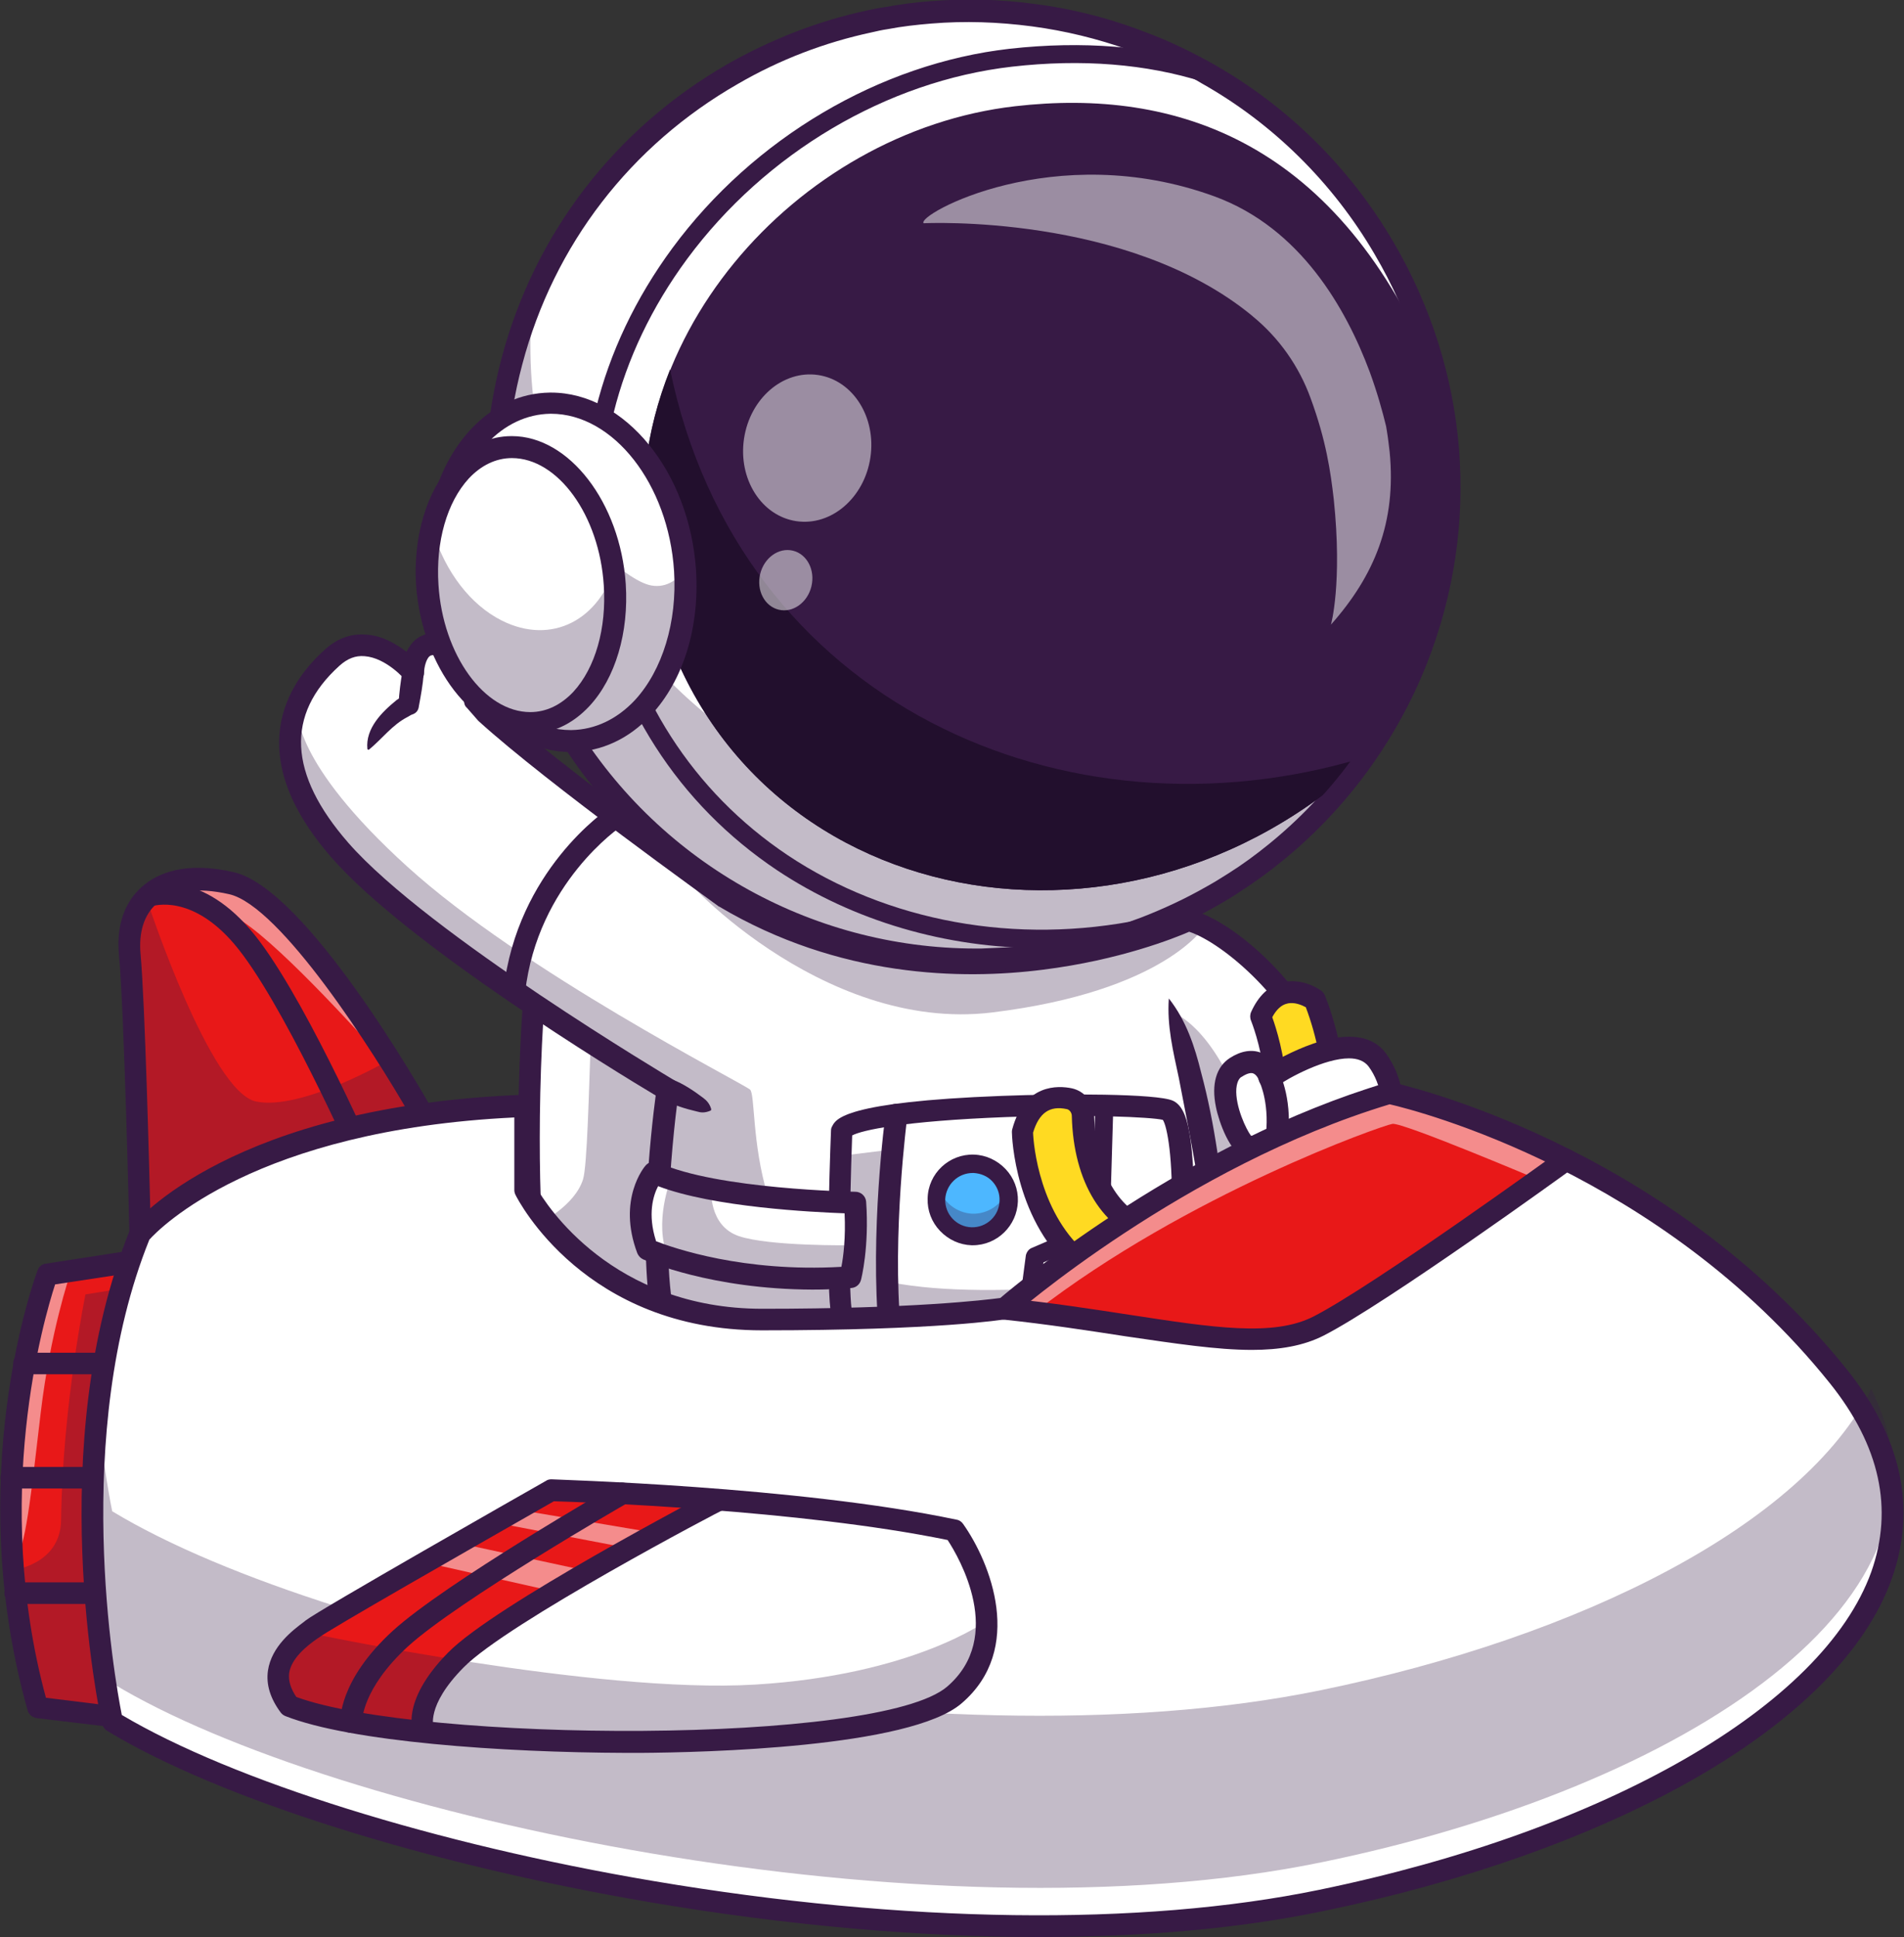 <?xml version="1.0" encoding="utf-8"?>
<!-- Generator: Adobe Illustrator 28.2.0, SVG Export Plug-In . SVG Version: 6.00 Build 0)  -->
<svg version="1.1" id="Layer_1" xmlns="http://www.w3.org/2000/svg" xmlns:xlink="http://www.w3.org/1999/xlink" x="0px" y="0px"
	 viewBox="0 0 476.8 485" style="enable-background:new 0 0 476.8 485;" xml:space="preserve">
<rect x="0" y="0" width="476.8" height="485" fill="#333333" stroke="none"/>
<style type="text/css">
	.st0{fill:#FFFFFF;}
	.st1{opacity:0.3;}
	.st2{fill:#371A45;}
	.st3{fill:#4DB7FF;}
	.st4{fill:#FFDA22;}
	.st5{fill:#E81818;}
	.st6{opacity:0.5;}
	.st7{fill:#220F2D;}
	.st8{fill:none;}
</style>
<path class="st0" d="M185,205.6c8.1-0.6,3.1,117.4-1.6,121.5c-4.7,4-40.9,10.6-47,2.6s-5.4-103.6,4-113.2
	C149.8,206.8,185,205.6,185,205.6L185,205.6z"/>
<g class="st1">
	<path class="st2" d="M187.9,213c0,0,1.4,35.8,1.1,56.4c-0.5,20.6-2.6,53-4.6,55.5s-7.6,5.8-22.4,7.6s-20.6-0.3-25.5-3
		s-3-15.3-3-15.3s0.9-6.7,1.3-7.4s9.1-4.8,11.2-11.5s1.6-72.4,5.6-75.9S187.9,213,187.9,213L187.9,213z"/>
</g>
<path class="st2" d="M150.7,336.1c-2,0-3.8-0.1-5.4-0.3c-5.5-0.6-9.1-2.1-11-4.6c-4.4-5.7-4.8-39-4.4-57.7c0.4-15.4,1.9-52.1,8.6-59
	c9.8-10.1,42.5-11.6,46.4-11.7c1.1,0,3,0.4,4.2,3.4c4,9.9,2.9,52.3,2.4,65c-0.4,14-1.2,27.4-2.2,37.8c-1.7,18-3.1,19.2-4.1,20.1
	C181.3,332.4,163.7,336.1,150.7,336.1L150.7,336.1z M181.4,325.1c1.6-3.7,3.9-27.7,4.8-58.6c1.1-34.7-0.3-54.1-2.1-58.2
	c-10.2,0.4-34.9,3-41.8,10c-2.8,3-6.2,21.5-7,55.3c-0.7,31.6,1.5,51.8,3.3,54.3c0.4,0.6,1.9,1.9,7.2,2.5
	C158.6,331.8,178,327.3,181.4,325.1L181.4,325.1z M181.3,325.3L181.3,325.3L181.3,325.3z"/>
<path class="st2" d="M140.2,219.1L140.2,219.1c-3.5-0.4-3.1-5.6,0.4-5.4c3.5,0.3,6.8,1.3,10,2.7c2.2,1,4.4,2.1,6.4,3.5
	c1.6,1,3.1,2.4,4,4.3c0.1,0.2,0,0.4-0.2,0.4c-4-0.2-6.8-2.2-10.5-3.1C147,220.5,143.5,219.7,140.2,219.1L140.2,219.1z"/>
<path class="st0" d="M181.4,224.7c56.9,33.5,116.2,5.7,116,5.7c9.4,2.3,28.4,18.3,34.6,37.7c6.2,19.4,7.5,46.7-32.2,63.2
	c-39.7,16.6-127.7,20.9-133.1,1.5s0.4-60,0.4-60s-61.7-36.6-82.1-60s-11.8-39.2-2-48.1c9.8-8.8,20.4,3.7,20.4,3.7s0-9.2,7.6-6.6
	s7.8,13.6,7.8,13.6l2.8,3.2C139,194.4,181.4,224.7,181.4,224.7L181.4,224.7z"/>
<g class="st1">
	<path class="st2" d="M303.9,320.8l2-0.8c0,0-0.2,5.2,0,5.6c0.2,0.4-2.2,4.1-2.2,4.1s-26,14.2-69.1,15.2s-64.2,0.1-68.4-13.8
		s0.9-55.6,0.9-55.6l-1.1-3l-20.9-13.3c0,0-47.2-30.5-62.3-48.9s-8.2-32.2-8.2-32.2S73,190.7,102,217s83.2,53.8,85.8,55.8
		s-3.3,49.2,37.4,58S303.9,320.8,303.9,320.8L303.9,320.8z"/>
</g>
<g class="st1">
	<path class="st2" d="M321.2,318.5c0,0-12.1,8.5-13.1,9s-1.9-4.3-1.9-4.3s-0.8-6.4-3.2-27.5c-2.4-21.2-9.1-42.2-9.1-42.2
		C314.7,264.1,321.2,318.5,321.2,318.5L321.2,318.5z"/>
</g>
<g class="st1">
	<path class="st2" d="M301.6,232l-4.2-1.5c0,0-20.8,9.2-50.9,11.2c-46.6-0.7-73.8-22.9-75.9-23.4c-2.1-0.6,34.7,40.5,77.9,35.2
		C291.7,248.2,301.6,232,301.6,232L301.6,232z"/>
</g>
<path class="st2" d="M214.5,348.3c-17.7,0.1-33.2-1.9-41.9-6.1c-4.7-2.2-7.5-5.1-8.5-8.6c-4.9-17.6-1-51.1,0.1-59.3
	c-9.9-5.9-62.3-37.9-81.2-59.6c-22.7-26-10.9-43.7-1.8-51.9c3.1-2.9,6.6-4.2,10.4-3.9c4.1,0.2,7.7,2.4,10.2,4.3
	c0.6-1.2,1.4-2.4,2.6-3.3c1.4-1,3.8-2,7.5-0.7c7.9,2.7,9.3,12,9.6,15.1l2.1,2.4c16.7,15.2,57.1,44.1,59.3,45.7
	c54.9,32.4,112.9,5.9,113.5,5.6s1.2-0.3,1.8-0.2c10.6,2.6,30.1,19.3,36.5,39.5c9.8,30.7-1.6,53.1-33.8,66.5
	C278.7,343.1,243.5,348.3,214.5,348.3L214.5,348.3z M297.8,233.3c-3.7,1.6-17.4,7.1-36.6,9.5c-20.4,2.6-51.1,2-81.1-15.8
	c-0.1,0-0.1,0-0.2-0.1c-1.7-1.3-42.7-30.6-60-46.3c-0.1-0.1-0.1-0.1-0.2-0.2l-2.8-3.2c-0.5-0.4-0.7-1.1-0.7-1.7
	c0-0.1-0.3-9.2-6-11.1c-0.8-0.3-2-0.6-2.6-0.1c-0.9,0.7-1.4,2.9-1.4,4.1c0,1.2-0.7,2.2-1.8,2.6s-2.3,0.1-3-0.8
	c0-0.1-4.7-5.5-10.1-5.9c-2.3-0.2-4.3,0.6-6.3,2.4c-13.5,12.2-12.8,27.1,2.2,44.3c19.9,22.8,80.9,59,81.5,59.4
	c0.9,0.5,1.5,1.6,1.3,2.7c-0.1,0.4-5.7,40.3-0.5,58.9c0.5,1.9,2.4,3.7,5.6,5.2c21.4,10.5,89.7,5.8,123.8-8.4
	c29.6-12.4,39.6-31.9,30.7-59.9C323.8,250.8,306.3,236.1,297.8,233.3L297.8,233.3z M181.4,224.7L181.4,224.7L181.4,224.7z"/>
<path class="st2" d="M100.8,168L100.8,168c0.7-3.4,5.6-2.7,5.3,0.7c-0.2,2.7-0.7,5.4-1.2,8.1c-0.1,0.9-0.5,1.6-1.4,2
	c-0.4,0.1-0.9,0.4-1.4,0.7c-3.9,2-6.3,5.4-9.7,8.2c-0.1,0.1-0.4,0-0.4-0.2c-0.5-5.1,3.6-9.2,7.3-12.2c0.6-0.4,1.1-0.8,1.9-1.2
	l-1.4,2C100,173.4,100.3,170.7,100.8,168L100.8,168z"/>
<path class="st2" d="M128.8,250.9c0,0-0.1,0-0.3,0c-1.5-0.2-2.6-1.5-2.4-3c3.4-29.9,25.6-45,26.5-45.6c1.3-0.8,3-0.5,3.8,0.8
	c0.8,1.3,0.4,3-0.8,3.8c-0.2,0.1-21,14.2-24.1,41.6C131.3,249.9,130.2,250.9,128.8,250.9L128.8,250.9z"/>
<path class="st2" d="M166,275.2L166,275.2c-2.8-1.7-0.7-6,2.4-4.9c2.8,1.1,5.3,2.8,7.7,4.6c0.8,0.6,1.6,1.4,2,2.8
	c0,0.2,0,0.3-0.2,0.4c-1.4,0.6-2.4,0.5-3.4,0.2C171.5,277.6,168.6,276.7,166,275.2L166,275.2z"/>
<path class="st2" d="M306.2,328.5L306.2,328.5c-2.3-3-3.4-6.2-3.6-9.7c-0.1-1.7,0-3.4-0.2-5l-0.5-4.9c-1.6-13.1-4.2-26.1-6.7-39
	c-1.4-6.6-3-13-2.5-19.9c4.4,5.6,6.5,12.1,8.1,18.6c3.5,13,5.1,26.4,6.5,39.7c0.4,3.3,0.6,6.7,1.2,10
	C308.9,321.9,308.3,325.3,306.2,328.5L306.2,328.5z"/>
<path class="st0" d="M210.8,283.2c3.4-6.9,76.3-7.6,81.8-5.1s4.4,46-0.6,51.2c-31,8.3-78.9,5.2-80.9,0.8S210.8,283.2,210.8,283.2
	L210.8,283.2z"/>
<g class="st1">
	<path class="st2" d="M294.9,319.4c0.1,0,0,5.1-0.8,7.1c-0.8,2-2.1,2.9-9.7,4.6c-7.5,1.8-71.2,8.2-73.3-0.9
		c-2.1-9.1-0.5-40.8-0.5-40.8l13-1.6c-1.8,14.3-1,31.2-1,31.2l0.6,2.1C249.1,326.2,294.9,319.4,294.9,319.4L294.9,319.4z"/>
</g>
<path class="st2" d="M240.6,337.2c-7.9-0.1-15.3-0.7-20.8-1.5c-8.2-1.2-10.4-2.7-11.2-4.5c-2-4.6-0.9-38-0.5-48.1
	c0-0.4,0.1-0.8,0.3-1.1c0.9-1.8,3-6.1,42.4-7.6c15.4-0.6,38.9-0.6,42.9,1.2c2,0.9,3.3,3.3,4.1,7.8c2.2,11.5,1.6,42.3-3.8,47.8
	c-0.4,0.3-0.8,0.6-1.3,0.7c-12.7,3.4-29.9,5.3-47.7,5.3C243.5,337.2,242,337.2,240.6,337.2z M290.3,326.9c1.2-2.2,2.8-10.3,3.1-23.1
	c0.4-13.5-1.1-21.8-2.2-23.4c-2.9-0.7-18.9-1.4-39.2-0.7c-26,1-36.2,3.3-38.6,4.6c-0.7,19.3-0.9,40.3,0,44.3
	C218.8,331.6,260.9,334.4,290.3,326.9L290.3,326.9z M213.2,328.5L213.2,328.5L213.2,328.5z M213.1,284.6L213.1,284.6z"/>
<path class="st2" d="M222.9,336.1c-1.4,0-2.6-1.1-2.8-2.5c-2.3-24.7,1.5-53.7,1.7-54.9c0.2-1.5,1.6-2.5,3.1-2.3s2.5,1.6,2.3,3.1
	c0,0.3-3.9,29.5-1.6,53.6c0.2,1.5-0.9,2.9-2.4,3C223.1,336.1,223,336.1,222.9,336.1L222.9,336.1z"/>
<path class="st2" d="M256.7,336.5c-0.1,0-0.2,0-0.4,0c-1.3-0.1-2.2-1.3-2-2.5l2.6-19.7c0.2-0.8,0.7-1.5,1.4-1.8l15.1-6.5l0.9-29.1
	c0-1.2,1.1-2.2,2.3-2.2c1.3,0,2.2,1.1,2.2,2.3l-0.9,30.5c-0.1,0.9-0.6,1.6-1.4,2l-15.2,6.6l-2.4,18.4
	C258.8,335.7,257.8,336.5,256.7,336.5L256.7,336.5z"/>
<ellipse class="st3" cx="243.6" cy="300.5" rx="9" ry="9"/>
<g class="st1">
	<path class="st2" d="M243.5,303.9c-4-0.2-7.3-2.9-8.4-6.5c-0.3,0.9-0.5,1.8-0.5,2.8c-0.1,5,3.8,9.2,8.8,9.3s9.2-3.8,9.3-8.8
		c0-0.9-0.1-1.9-0.4-2.8C251,301.5,247.5,304,243.5,303.9L243.5,303.9z"/>
</g>
<path class="st2" d="M243.6,311.8c-0.1,0-0.2,0-0.3,0c-3-0.1-5.8-1.4-7.9-3.6s-3.2-5.1-3.1-8.1l0,0c0.1-6.3,5.4-11.2,11.6-11
	c3,0.1,5.8,1.4,7.9,3.6s3.2,5.1,3.1,8.1C254.7,306.9,249.7,311.8,243.6,311.8L243.6,311.8z M243.6,293.7c-3.7,0-6.7,2.9-6.9,6.6l0,0
	c-0.1,3.8,2.9,6.9,6.6,7c3.8,0.1,6.9-2.9,7-6.6c0.1-1.9-0.6-3.6-1.8-4.9c-1.2-1.3-2.9-2-4.7-2.1
	C243.7,293.7,243.7,293.7,243.6,293.7L243.6,293.7z"/>
<path class="st4" d="M315.6,254.5c4.9-10.6,13.6-4.3,13.7-4.3c9.8,24.8,7.7,64-21.9,72.3c-50.3,10.4-51.4-39.2-51.4-39.2
	c2-7.1,6.2-8.6,9.7-8.5c3,0.1,5.4,2.7,5.5,5.7c1.4,32.7,30.5,36.2,42.3,17.5C325.7,278.5,315.6,254.5,315.6,254.5L315.6,254.5z"/>
<path class="st2" d="M294.3,326.7c-9.9,0-18.2-2.7-24.7-7.9c-15.5-12.4-16.2-34.4-16.2-35.3c0-0.3,0-0.5,0.1-0.8
	c3.1-11.4,11.5-10.9,14.9-10.2c3.2,0.7,5.5,3.5,5.6,6.9c0.4,14.1,6.2,24.1,15.7,26.7c8,2.2,16.8-1.6,21.7-9.5c11.3-18,2-40.7,1.9-41
	c-0.3-0.7-0.3-1.5,0-2.2c1.8-4,4.4-6.5,7.7-7.4c5-1.3,9.4,1.7,9.9,2.1c0.4,0.3,0.7,0.7,0.9,1.2c6.1,15.4,8.4,38.7-0.2,56.1
	c-5,10.1-13.1,16.9-23.5,19.8c-0.1,0-0.1,0-0.2,0C303.1,326.2,298.6,326.7,294.3,326.7L294.3,326.7z M306.7,319.9
	c9-2.5,15.7-8.2,20-16.8c7.7-15.6,5.7-36.6,0.3-50.9c-0.9-0.5-2.9-1.4-4.7-0.9c-1.4,0.3-2.7,1.5-3.7,3.4c1.9,5.3,8.6,26.7-2.8,44.8
	c-6.2,9.9-17.3,14.7-27.7,11.8c-11.9-3.3-19.3-15.2-19.7-31.9c0-0.8-0.6-1.6-1.3-1.7c-4.2-0.9-6.9,0.9-8.4,5.9
	c0.1,2.9,1.6,20.8,14.1,30.8C281,321,292.4,322.8,306.7,319.9L306.7,319.9z"/>
<path class="st5" d="M105.8,279.1c-6.8,13.7-70.7,29.8-70.7,29.8s-1.3-56-2.6-69.9c-1.3-13.9,8.2-21.9,25.5-17.9
	S105.8,279.1,105.8,279.1L105.8,279.1z"/>
<g class="st6">
	<path class="st0" d="M98.1,267.7c0,0-23.1-42.4-37.1-46.1S43.7,224,43.7,224s8.6-0.6,21.4,10C77.9,244.6,98.1,267.7,98.1,267.7
		L98.1,267.7z"/>
</g>
<g class="st1">
	<path class="st2" d="M97.5,265.4l8.4,13.8c0,0-1.9,2.5-2.3,2.9s-8.2,6.9-25.8,13.5s-42.1,13.3-42.1,13.3L35,304
		c0,0-2.5-64.9-2.5-70.8s4.7-6.7,4.7-6.7s15.5,46.9,26.9,49.3S97.5,265.4,97.5,265.4L97.5,265.4z"/>
</g>
<path class="st2" d="M35.1,311.6c-0.7,0-1.2-0.2-1.6-0.6c-0.7-0.5-1.1-1.3-1.1-2.1c0-0.6-1.3-56.1-2.6-69.7
	c-0.7-7.3,1.3-13.3,5.8-17.2c3.6-3.2,10.6-6.5,23-3.6c18,4.2,46.4,53.7,49.6,59.3c0.5,0.8,0.5,1.8,0.1,2.6
	c-7.2,14.4-65.8,29.5-72.5,31.2C35.5,311.6,35.3,311.6,35.1,311.6L35.1,311.6z M57.4,223.9c-7.9-1.8-14.4-1-18.2,2.4
	c-3.1,2.7-4.5,7.1-4,12.6c1.1,12,2.2,54.1,2.5,66.6c23.4-6.2,58.1-17.8,64.9-26.4C93.6,263.4,70.2,226.8,57.4,223.9z"/>
<path class="st2" d="M91,292.7c-1,0-2-0.6-2.4-1.6c-0.2-0.4-18.1-40.9-30-54.8c-10.7-12.5-20.1-9.5-20.5-9.4c-1.4,0.5-3-0.2-3.5-1.6
	s0.2-3,1.6-3.5c0.5-0.2,13.2-4.6,26.5,11c12.4,14.4,30,54.4,30.8,56.1c0.6,1.4,0,3-1.4,3.6C91.7,292.6,91.4,292.7,91,292.7L91,292.7
	z"/>
<path class="st5" d="M27.8,429.8l-18.5-2.2c-16.4-58,2.4-108.4,2.4-108.4l20.7-3.2L27.8,429.8z"/>
<g class="st6">
	<path class="st0" d="M17.5,319.2c-1-1.9-5.8,0-5.8,0c-3.6,7.2-8.3,40.9-8.3,40.9s-2.3,31.5,0.3,30.1s4.1-16.2,6.5-36.5
		C12.6,333.5,17.5,319.2,17.5,319.2L17.5,319.2z"/>
</g>
<g class="st1">
	<path class="st2" d="M31.4,322.5c2.4-0.4-3.5,107.3-3.6,107.3l-18.5-2.2l-6.5-34.4c0,0,12.5-1.2,12.5-12.8
		c0.4-28.6,6.1-56.3,6.1-56.3L31.4,322.5L31.4,322.5z"/>
</g>
<path class="st2" d="M27.9,432.5c-0.1,0-0.2,0-0.2-0.1l-18.5-2.2c-1.1-0.2-2-0.9-2.3-2c-16.4-58.2,1.7-108,2.5-110.1
	c0.3-0.9,1.1-1.6,2.1-1.7l20.7-3.2c0.8-0.1,1.6,0.2,2.2,0.7s0.9,1.3,0.9,2.1l-4.6,113.9c-0.1,0.8-0.4,1.5-1,2
	C29.2,432.3,28.5,432.5,27.9,432.5L27.9,432.5z M29.6,319.2l-15.8,2.4c-2.8,8.6-15.9,53.3-2.3,103.5l13.8,1.7L29.6,319.2L29.6,319.2
	z"/>
<path class="st2" d="M3.3,341.4c0-1.5,1.2-2.7,2.7-2.7h25.4c1.5,0,2.7,1.2,2.7,2.7s-1.2,2.7-2.7,2.7H6
	C4.5,344.1,3.3,342.9,3.3,341.4z"/>
<path class="st2" d="M0.1,370c0-1.5,1.2-2.7,2.7-2.7h27.5c1.5,0,2.7,1.2,2.7,2.7s-1.2,2.7-2.7,2.7H2.8C1.3,372.7,0.1,371.5,0.1,370z
	"/>
<path class="st2" d="M1.1,398.9c0-1.5,1.2-2.7,2.7-2.7h25.3c1.5,0,2.7,1.2,2.7,2.7s-1.2,2.7-2.7,2.7H3.8
	C2.3,401.6,1.1,400.4,1.1,398.9z"/>
<path class="st0" d="M354.8,165.3c12.7-32.5,11-70.4-8.1-103.1c-11.1-18.9-26.5-33.7-44.4-43.8c-3.6-2-7.3-3.9-11-5.5
	c-2.5-1.1-5-2.1-7.6-3c-8.1-2.9-16.4-5-24.9-6.1c-8.5-1.2-17.2-1.4-25.8-0.7c-3.8,0.3-7.5,0.8-11.2,1.5c-1.3,0.2-2.7,0.5-4.1,0.8
	c-11.8,2.5-23.3,6.9-34.3,13.2c-56.9,32.7-76.1,105.3-42.9,162.1c22.5,38.6,63.4,60,105.2,59.5c2.3-0.1,4.6-0.2,6.9-0.3
	c6.3-0.4,12.6-1.4,18.8-2.8c5.2-1.2,10.3-2.8,15.3-4.7c5.8-2.2,11.5-4.9,17.1-8.1c1.8-1.1,3.6-2.2,5.4-3.3c3.6-2.3,7-4.8,10.3-7.5
	C335.6,200.4,347.6,183.7,354.8,165.3L354.8,165.3z"/>
<path class="st2" d="M244.4,240.5c-42.8,0-82.6-22.8-104.1-59.5c-16.2-27.6-20.6-59.7-12.4-90.4c8.2-30.7,27.8-56.3,55.4-72.1
	c10.8-6.2,22.4-10.6,34.4-13.2c1.3-0.3,2.7-0.6,4.2-0.8c3.7-0.7,7.5-1.2,11.2-1.5c8.6-0.7,17.2-0.5,25.8,0.7
	c8.4,1.1,16.8,3.2,24.9,6.1c2.6,0.9,5.1,1.9,7.6,3c3.8,1.7,7.5,3.5,11,5.5c18.4,10.4,33.8,25.6,44.5,43.9
	c18.5,31.6,21.5,69.3,8.1,103.3c-7.4,18.9-19.6,35.6-35.3,48.3c-3.4,2.7-6.8,5.2-10.4,7.5c-1.6,1-3.4,2.1-5.4,3.3
	c-5.5,3.1-11.3,5.9-17.2,8.1c-4.9,1.9-10.1,3.5-15.3,4.7c-6.1,1.4-12.4,2.4-18.8,2.8c-2.3,0.2-4.6,0.3-6.9,0.3
	C245.3,240.5,244.8,240.5,244.4,240.5L244.4,240.5z M354.5,165.2c13.3-33.8,10.4-71.3-8.1-102.8c-10.6-18.2-26-33.3-44.3-43.7
	c-3.5-2-7.2-3.8-11-5.5c-2.5-1.1-5-2.1-7.6-3c-8-2.9-16.4-5-24.8-6.1c-8.5-1.2-17.2-1.4-25.7-0.7c-3.7,0.3-7.4,0.8-11.1,1.5
	c-1.4,0.2-2.8,0.5-4.1,0.8c-11.9,2.5-23.4,6.9-34.2,13.1c-27.4,15.7-47,41.2-55.1,71.7c-8.1,30.6-3.8,62.6,12.3,90
	c21.5,36.7,61.1,59.4,103.7,59.4c0.4,0,0.9,0,1.3,0c2.2-0.1,4.5-0.2,6.8-0.3c6.3-0.4,12.6-1.4,18.7-2.8c5.2-1.2,10.3-2.7,15.2-4.6
	c5.9-2.2,11.6-5,17.1-8.1c2-1.2,3.8-2.2,5.4-3.3c3.5-2.3,7-4.8,10.3-7.5C335,200.6,347.1,184,354.5,165.2L354.5,165.2z"/>
<g class="st1">
	<path class="st2" d="M140.5,180.7c-19.7-33.6-21-72.6-7.1-105.7c-2.4,24,2.6,49,15.8,71.5c22.6,38.6,63.5,60,105.3,59.5
		c2.3-0.1,4.6-0.2,6.9-0.3c6.3-0.4,12.6-1.4,18.8-2.8c5.2-1.2,10.3-2.8,15.3-4.7c5.8-2.2,11.5-4.9,17.1-8.1c1.8-1.1,3.6-2.2,5.4-3.3
		c3.6-2.3,7-4.8,10.3-7.5c15.3-12.4,26.9-28.2,34.2-45.6c-1,10.8-3.6,21.5-7.6,31.6c-7.3,18.5-19.2,35.1-35.3,48.2
		c-3.2,2.6-6.7,5.2-10.3,7.5c-1.8,1.1-3.6,2.2-5.4,3.3c-5.5,3.2-11.3,5.9-17.1,8.1c-5.1,2-10.2,3.5-15.3,4.7
		c-6.3,1.4-12.5,2.4-18.8,2.8c-2.3,0.2-4.6,0.3-6.9,0.3C204,240.7,163,219.3,140.5,180.7L140.5,180.7z"/>
</g>
<path class="st2" d="M244.4,242.3c-43.4,0-83.9-23.1-105.7-60.7c-16.3-28-20.8-60.6-12.5-91.8c8.2-31.1,28.2-57.1,56.2-73.2
	c11-6.3,22.7-10.8,34.9-13.4c1.3-0.3,2.7-0.6,4.2-0.8c3.8-0.7,7.6-1.2,11.4-1.5c8.7-0.7,17.5-0.5,26.2,0.7
	c8.6,1.2,17.1,3.3,25.3,6.2c2.6,1,5.2,2,7.7,3.1c3.9,1.7,7.7,3.6,11.2,5.6c18.7,10.6,34.3,26,45.2,44.6c18.8,32.2,21.8,70.4,8.2,105
	c-7.5,19.2-19.9,36.2-35.9,49.1c-3.4,2.7-6.9,5.3-10.5,7.6c-1.6,1.1-3.4,2.2-5.5,3.4c-5.6,3.2-11.4,5.9-17.4,8.2
	c-5,1.9-10.3,3.5-15.6,4.7c-6.2,1.5-12.6,2.5-19.1,2.9c-2.3,0.2-4.7,0.3-7,0.3C245.3,242.3,244.8,242.3,244.4,242.3L244.4,242.3z
	 M352.8,164.5c13-33.3,10.1-70.2-7.9-100.9c-10.5-17.9-25.5-32.8-43.6-43c-3.4-1.9-7-3.7-10.8-5.4c-2.3-1.1-4.9-2.1-7.4-3
	c-7.9-2.9-16.1-4.9-24.4-6c-8.4-1.2-16.9-1.4-25.3-0.7c-3.7,0.3-7.4,0.7-11,1.4c-1.5,0.2-2.8,0.5-4.1,0.8
	c-11.8,2.5-23.1,6.8-33.7,12.9c-27,15.5-46.2,40.6-54.2,70.6c-8,30.1-3.7,61.6,12.1,88.6c21.4,36.5,60.9,58.9,103.4,58.4
	c2.2-0.1,4.5-0.2,6.7-0.3c6.2-0.5,12.4-1.4,18.4-2.8c5.1-1.2,10.2-2.8,15-4.6c5.7-2.2,11.4-4.9,16.8-8c2-1.2,3.7-2.3,5.3-3.3
	c3.4-2.3,6.8-4.8,10.1-7.4C333.6,199.3,345.5,183,352.8,164.5L352.8,164.5z"/>
<path class="st2" d="M244.4,242.9c-43.7,0-84.3-23.2-106.2-60.9c-16.5-28.2-20.9-60.9-12.6-92.3c8.3-31.3,28.4-57.4,56.5-73.6
	C193.2,9.8,205,5.2,217.2,2.6c1.4-0.3,2.8-0.6,4.3-0.8c3.8-0.7,7.6-1.2,11.4-1.5c8.7-0.7,17.6-0.5,26.3,0.7
	c8.6,1.1,17.2,3.2,25.4,6.2c2.7,1,5.3,2,7.8,3.1c3.9,1.7,7.6,3.6,11.2,5.6C322.4,26.5,338.1,42,349,60.7
	c18.9,32.3,22,70.8,8.3,105.5c-7.6,19.2-20.1,36.3-36.1,49.3c-3.4,2.8-7,5.4-10.6,7.7c-1.6,1.1-3.4,2.2-5.5,3.4
	c-5.6,3.2-11.5,6-17.5,8.3c-5,1.9-10.3,3.6-15.6,4.8c-6.3,1.5-12.7,2.5-19.2,2.9c-2.3,0.2-4.7,0.3-7,0.3
	C245.3,242.9,244.8,242.9,244.4,242.9L244.4,242.9z M352.2,164.3c13.1-33.1,10.2-69.8-8-100.7c-10.4-17.8-25.4-32.7-43.4-42.8
	c-3.3-2-7-3.8-10.7-5.4c-2.4-1-4.9-2-7.4-2.9c-7.8-2.8-16-4.8-24.3-5.9c-8.4-1.1-16.8-1.4-25.2-0.7c-3.6,0.3-7.3,0.7-10.9,1.4
	c-1.4,0.2-2.7,0.5-4,0.8c-11.7,2.5-23,6.8-33.5,12.9c-26.9,15.4-46.1,40.3-54,70.2c-8,29.9-3.7,61.2,12,88.1
	c21.1,36,59.9,58.2,101.6,58.2c0.4,0,0.9,0,1.3,0c2.2-0.1,4.5-0.2,6.7-0.3c6.2-0.5,12.3-1.4,18.3-2.8c5.1-1.2,10.1-2.8,14.9-4.6
	c5.7-2.2,11.3-4.8,16.7-7.9c2-1.1,3.7-2.2,5.3-3.2c3.5-2.2,6.9-4.7,10.1-7.3C333.1,198.9,345,182.7,352.2,164.3L352.2,164.3z"/>
<path class="st2" d="M340.1,191.9l7-10.8c0,0,8.6-18.4,14-38.3s-1.3-48-1.3-48C335.3,35,294.2,22,254.2,26.6
	c-54.9,6.3-102.1,59.6-91.6,115.9C178.1,225.2,276.8,248.4,340.1,191.9L340.1,191.9z"/>
<path class="st7" d="M162.6,142.5c-3.3-17.4-1-34.4,5.2-50c17.2,83.4,99,119.8,173.7,97.2l-1.4,2.2
	C276.8,248.4,178.1,225.2,162.6,142.5L162.6,142.5z"/>
<path class="st2" d="M260.8,237.4c-23.9,0-47.1-6.8-66.2-19.5c-24.8-16.6-40.9-41.7-46.7-72.7c-5.3-28.5,2-58,20.5-83.1
	c20.3-27.5,51.9-46.2,84.5-49.9c18.2-2,35.1-0.7,50,4.1l0.4,0.2c18.8,10.6,34.4,26,45.3,44.6c18.8,32.2,21.8,70.5,8.2,105.1
	c-7.5,19.2-19.9,36.1-35.9,49.1c-3.4,2.7-6.9,5.3-10.5,7.6c-1.6,1.1-3.4,2.2-5.5,3.4c-5.6,3.2-11.5,6-17.5,8.3l-0.3,0.1
	C278.3,236.5,269.5,237.4,260.8,237.4L260.8,237.4z M286,230.2c5.7-2.1,11.3-4.8,16.6-7.8c2-1.2,3.7-2.3,5.3-3.3
	c3.4-2.3,6.8-4.8,10.1-7.4c15.4-12.4,27.4-28.8,34.6-47.2c13.1-33.3,10.2-70.1-7.9-101.1c-10.5-17.9-25.5-32.7-43.4-42.9
	c-14.3-4.5-30.4-5.8-47.9-3.8c-31.3,3.6-61.7,21.6-81.3,48.1c-17.8,24.1-24.8,52.3-19.7,79.5c5.6,29.8,21.1,53.9,44.8,69.8
	C222.2,230.8,254.5,236.7,286,230.2L286,230.2z"/>
<path class="st0" d="M109.4,143.6c-0.4-5.4,0-10.5,1.1-15.2c3.4-15.9,14-27.4,27.3-27.5c17.1-0.1,32.2,18.4,33.8,41.6
	c0,0.1,0,0.3,0,0.4c1.5,23.4-11.2,42.5-28.4,42.7S110.9,167,109.4,143.6L109.4,143.6z"/>
<g class="st1">
	<path class="st2" d="M109.4,143.6c-0.4-5.4,0-10.5,1.2-15c18.1,0.9,32,1.8,32,1.8s13.4,14.9,20.5,16.2c4,0.7,6.8-1.7,8.5-4.1
		c0,0.1,0,0.3,0,0.4c1.5,23.4-11.2,42.5-28.4,42.7S110.9,167,109.4,143.6L109.4,143.6z"/>
</g>
<path class="st2" d="M142.9,188.3c-18.4,0-34.7-19.9-36.3-44.5c-0.9-14.4,3.2-27.6,11.3-36.3c5.5-5.9,12.4-9.1,19.8-9.2
	c0.1,0,0.2,0,0.3,0c18.5,0,34.7,19.9,36.3,44.5c0.9,14.4-3.2,27.6-11.3,36.3c-5.5,5.9-12.4,9.1-19.8,9.2
	C143.1,188.3,143,188.3,142.9,188.3L142.9,188.3z M137.8,103.6c-5.9,0.1-11.4,2.7-15.9,7.5c-6.9,7.5-10.6,19.6-9.8,32.3
	c1.4,21.8,15.2,39.4,30.8,39.4c0.1,0,0.1,0,0.2,0c5.9-0.1,11.4-2.7,15.9-7.5c6.9-7.5,10.6-19.6,9.8-32.3
	c-1.4-21.8-15.2-39.4-30.8-39.4C137.9,103.6,137.9,103.6,137.8,103.6z"/>
<ellipse transform="matrix(0.987 -0.159 0.159 0.987 -21.809 22.718)" class="st0" cx="130.7" cy="147.3" rx="25.2" ry="33.7"/>
<path class="st2" d="M133.1,181.2c-2.2,0-4.4-0.4-6.6-1.2c-7.9-2.6-14.6-9.6-18.4-19.2c-6.8-17.1-2.2-37.1,10.2-44.5
	c5.2-3,10.9-3.6,16.7-1.7c7.9,2.6,14.6,9.6,18.4,19.2c6.8,17.1,2.2,37.1-10.2,44.5C140,180.2,136.6,181.2,133.1,181.2L133.1,181.2z
	 M128.3,114.1c-3.4,0-6.7,0.9-9.8,2.8c-12.2,7.3-16.6,27-9.9,43.8c3.7,9.4,10.3,16.3,18,18.9c5.6,1.9,11.2,1.3,16.2-1.7
	c12.2-7.3,16.6-27,9.9-43.8c-3.7-9.4-10.3-16.3-18-18.9C132.6,114.5,130.4,114.1,128.3,114.1L128.3,114.1z"/>
<g class="st1">
	<path class="st2" d="M155.5,160.2c-3,16-15.9,23.6-29.1,17S105,152.4,108,136.4c0.1-1,0.4-1.9,0.6-2.8c3,9.5,9.1,17.8,17.1,21.8
		c12.4,6.2,24.6-0.1,28.5-14.2C156.1,147.3,156.7,153.9,155.5,160.2L155.5,160.2z"/>
</g>
<path class="st2" d="M132.8,183.7c-14.3,0-27.1-16.6-28.6-37.1l0,0c-0.8-12.1,2.6-23.6,9.1-30.6c4.2-4.4,9.3-6.8,14.8-6.8h0.1
	c14.3,0,27.1,16.6,28.5,37c0.8,12.2-2.6,23.6-9.1,30.6C143.4,181.3,138.3,183.7,132.8,183.7L132.8,183.7L132.8,183.7z M128.2,114.7
	c-4,0-7.7,1.8-10.8,5.1c-5.5,6-8.3,15.9-7.6,26.6c1.1,17.6,11.5,31.9,23,31.9l0,0c4,0,7.7-1.8,10.8-5.1c5.5-6,8.3-15.9,7.6-26.6
	C150.1,129,139.7,114.7,128.2,114.7L128.2,114.7z M107,146.5L107,146.5L107,146.5z"/>
<g class="st6">
	<path class="st0" d="M231.3,55.9c-2-2,32.7-21.4,72.9-6.7c21.5,7.9,32.9,28.1,38.8,43.9c1.9,5.2,3.2,9.9,4.1,13.6l0,0
		c0.1,0.4,0.1,0.8,0.2,1.2c0.3,1.8,0.5,3.6,0.7,5.3c1.7,17.6-3.8,30.9-14.7,43.2c0,0,2.9-10.3,0.7-31.4c-0.8-6.9-1.9-14.7-5.8-25.3
		c-2.9-8-7.9-15.1-14.5-20.5l-0.1-0.1C282.3,53.3,231.3,55.9,231.3,55.9L231.3,55.9z"/>
</g>
<g class="st6">
	
		<ellipse transform="matrix(0.147 -0.989 0.989 0.147 61.452 295.679)" class="st0" cx="202.2" cy="112.2" rx="18.5" ry="16"/>
</g>
<g class="st6">
	<ellipse transform="matrix(0.234 -0.972 0.972 0.234 9.474 302.656)" class="st0" cx="196.9" cy="145.3" rx="7.6" ry="6.6"/>
</g>
<path class="st0" d="M214.2,301.1c0.8,10.9-1.2,18.7-1.2,18.7c-30.6,2.2-50.8-6.9-50.8-6.9c-4.6-12.2,1.6-19.3,1.6-19.3
	C179,300.6,214.2,301.1,214.2,301.1L214.2,301.1z"/>
<g class="st1">
	<path class="st2" d="M213.2,311.8l-0.1,8c0,0-9.6,0.4-23.5-0.4c-13.9-0.8-22.3-4.7-22.3-4.7c-3.7-8.5,0.7-19.5,0.7-19.5l10.1,2.5
		c0,0-0.7,9.2,6.9,11.8C192.6,312.1,213.2,311.8,213.2,311.8L213.2,311.8z"/>
</g>
<path class="st2" d="M203.4,322.9c-25.3-0.1-41.5-7.2-42.4-7.6c-0.6-0.3-1.1-0.8-1.4-1.5c-5.1-13.5,1.8-21.7,2.1-22
	c0.8-0.9,2.1-1.2,3.2-0.7c14.5,6.7,48.9,7.3,49.3,7.3c1.4,0,2.6,1.1,2.7,2.5c0.8,11.3-1.2,19.3-1.3,19.6c-0.3,1.1-1.2,1.9-2.4,2
	C209.8,322.8,206.5,322.9,203.4,322.9L203.4,322.9z M210.7,317.2c0.5-2.5,1.1-7.4,0.8-13.4c-8-0.3-32.8-1.5-46.7-6.8
	c-1.2,2.3-2.7,7-0.5,13.8C168.7,312.5,186.1,318.6,210.7,317.2L210.7,317.2z"/>
<path class="st0" d="M317.9,269.7c0,0,20.5-13.2,27-4.3s5.8,25.5-11.7,26.8s-13.6-6-13.6-6s-5.1,1.2-7.3,0.8
	c-2.2-0.4-9.3-15.7-2.8-19.8S317.9,269.7,317.9,269.7L317.9,269.7z"/>
<path class="st2" d="M329.4,295.1c-6.2,0-10.1-1.4-12-4.1c-0.3-0.5-0.6-1-0.7-1.5c-1.7,0.3-3.6,0.4-4.9,0.2
	c-3.7-0.7-6.6-8.9-7.3-12.5c-1.2-5.8,0.1-10.1,3.5-12.3c2.8-1.8,5.5-2.2,7.8-1.3c1.4,0.5,2.4,1.4,3.1,2.3c6.3-3.6,21.7-11,28.2-2.1
	c4.5,6.2,5.6,14.7,2.6,21.1c-2.7,5.9-8.5,9.4-16.3,10C332,295.1,330.6,295.1,329.4,295.1L329.4,295.1z M337.8,265
	c-6,0-14.9,4.7-18.4,7.2c-0.7,0.4-1.6,0.5-2.4,0.2c-0.8-0.3-1.5-1-1.7-1.8c-0.1-0.5-0.7-1.5-1.4-1.8c-0.6-0.3-1.7,0-2.9,0.8
	c-0.3,0.1-1.2,0.7-1.4,3c-0.3,4.4,2.5,10.3,3.7,11.8c1.3,0,3.8-0.3,5.7-0.8c1-0.2,2.2,0.1,2.8,1c0.6,0.8,0.7,1.9,0.2,2.9
	c0,0-0.1,0.4,0,0.6c0.1,0,1.6,2.1,11,1.4c5.9-0.5,9.9-2.8,11.8-6.9c2.1-4.6,1.3-11-2.1-15.6C341.6,265.6,339.9,265,337.8,265
	L337.8,265z M313.5,284.6L313.5,284.6z"/>
<path class="st2" d="M319.6,288.9c-0.1,0-0.3-0.1-0.5-0.1c-1.5-0.2-2.5-1.6-2.3-3.1c1.4-8.9-1.3-14.7-1.4-14.8
	c-0.7-1.3-0.2-2.9,1.2-3.6s3-0.1,3.7,1.2c0.2,0.3,3.7,7.3,2,18.1C322.1,287.9,320.9,288.9,319.6,288.9L319.6,288.9z"/>
<path class="st0" d="M347.9,273.7c-52.8,15.7-96.3,53.9-96.3,53.9s-17.6,2.8-60.8,2.8S131.5,298,131.5,298v-21.1
	c-73,2.7-96.5,32-96.5,32C13.2,362.7,28.1,431,28.1,431c55.4,33.6,204.1,65.1,302.7,44.8s175.3-74.2,129.5-131.2
	S347.9,273.7,347.9,273.7L347.9,273.7z"/>
<path class="st5" d="M392.3,290.4c-20.7-10-44.2-16.7-44.2-16.7s-13.3,2.4-40.5,16.7c-27.2,14.3-55.9,37.2-55.9,37.2
	c37.9,4,63.2,12.4,78.7,4.4S392.3,290.4,392.3,290.4L392.3,290.4z"/>
<g class="st6">
	<path class="st0" d="M390.2,291.8c0,0-1.3-3-12.7-8.2s-29.7-9.9-29.7-9.9c-54.9,18.6-91.9,50.5-91.9,50.5v3.9l3.3,0.4
		c38.1-29.5,86.9-46.7,89.5-47.1s36.6,14,36.6,14L390.2,291.8z"/>
</g>
<g class="st1">
	<path class="st2" d="M28.1,378.4c0,0-2.6-12.2-4-30.3c-3.4,39.1,4.1,73.4,4.1,73.4c55.4,33.6,204.1,65.1,302.7,44.8
		c91.2-18.7,163.8-66.3,137.7-118.5c-17.1,34-72.6,62-137.8,75.4C232.2,443.5,83.5,412,28.1,378.4L28.1,378.4z"/>
</g>
<path class="st2" d="M260.2,485c-30.3,0-63.3-2.9-97.4-8.7c-55.8-9.5-108-25.9-136.1-43c-0.6-0.4-1-1.1-1.2-1.8
	c-0.6-2.8-14.8-69.7,7.1-123.7c0.1-0.3,0.2-0.5,0.4-0.7c1-1.2,25.1-30.3,98.5-33c0.8,0,1.5,0.3,2,0.8s0.8,1.3,0.8,2v20.4
	c2.4,4.3,19,30.4,56.6,30.4s55.8-2.2,59.6-2.7c5.5-4.7,47.4-39.2,96.7-53.9c0.4-0.2,0.9-0.2,1.3-0.1c0.6,0.1,68.1,14.7,114,71.9
	c13.8,17.2,17.5,34.9,11.2,52.5c-6.5,18.1-23.9,35.6-50.5,50.6c-24.9,14-56.7,25.3-91.8,32.5C310.4,482.9,286.3,485,260.2,485
	L260.2,485z M348,276.5c-51.3,15.5-94.2,52.7-94.6,53.2c-0.4,0.3-0.9,0.5-1.4,0.6c-0.7,0.1-16.9,2.8-61.2,2.8s-61-32.5-61.7-33.9
	c-0.2-0.4-0.3-0.8-0.3-1.2v-18.2c-64.8,3.1-88.9,27.8-91.4,30.6c-19.6,48.7-8.7,109.9-6.9,119c27.8,16.5,78.7,32.4,133.2,41.6
	c62.8,10.6,122,11.4,166.6,2.2c71.9-14.8,126.2-46,138.3-79.6c5.6-15.8,2.2-31.6-10.4-47.3C416,293.7,355,278.1,348,276.5L348,276.5
	z"/>
<path class="st2" d="M313.5,338c-8.8,0-19.2-1.6-31.6-3.4c-9.1-1.4-19.4-3-30.7-4.2c-1.5-0.2-2.6-1.5-2.4-3s1.5-2.6,3-2.4
	c11.5,1.2,21.9,2.8,31,4.2c20.9,3.2,36.1,5.6,46.2,0.4c15.2-7.8,61.1-41.1,61.6-41.4c1.2-0.9,2.9-0.6,3.8,0.6
	c0.9,1.2,0.6,2.9-0.6,3.8c-1.9,1.4-46.7,33.8-62.3,41.8C326.4,337,320.4,338,313.5,338L313.5,338z"/>
<path class="st8" d="M113.3,416.7c0.3-0.4,0.6-0.7,1-1.1C113.9,415.9,113.6,416.3,113.3,416.7z"/>
<path class="st0" d="M106.2,433.7L106.2,433.7L106.2,433.7z"/>
<path class="st0" d="M113.2,416.6c-9.6,10.4-7.5,16.8-7.1,17.1c0.1,0,0.1,0,0.1,0S103.1,427.5,113.2,416.6L113.2,416.6z"/>
<path class="st0" d="M113.2,416.6c-10.1,11-7,17.1-7,17.1c46.8,4.9,118.8,2.5,132.7-9.4c18.2-15.6,0-41.2,0-41.2
	c-18.1-3.8-40.3-6.2-59.3-7.7c-7.2,3.9-54.9,29.4-65.4,40.1C113.9,415.9,113.5,416.2,113.2,416.6L113.2,416.6z"/>
<path class="st5" d="M78.2,407.8c-3.4,2.7-13.3,9.4-5.7,19.4c7.2,2.8,19.3,5,33.7,6.5c-0.6-0.4-2.7-6.7,7-17.1
	c0.3-0.4,0.6-0.7,1-1.1c10.5-10.7,58.2-36.3,65.4-40.1c-23.2-1.8-41.6-2.3-41.6-2.3S81.7,405.1,78.2,407.8L78.2,407.8z"/>
<g class="st6">
	<polygon class="st0" points="165.7,384.1 129.6,378 123.8,381.2 159.8,388.1 148.7,393.7 111.7,385.7 104.6,390.8 140.6,398.9 	"/>
</g>
<g class="st1">
	<path class="st2" d="M247.1,405.8c1.7,4-0.5,14-8.1,18.6s-26.6,12.2-85.2,11.8c-58.5-0.5-81.3-9-81.3-9s-3.2-3.9-2.6-9
		c0.6-5,7.1-9.4,7.1-9.4s72.4,15.4,112.1,13S247.1,405.8,247.1,405.8L247.1,405.8z"/>
</g>
<path class="st2" d="M156.8,438.9c-31.4-0.1-69-2.8-85.3-9.2c-0.5-0.2-0.9-0.5-1.2-0.9c-2.6-3.5-3.7-7-3.2-10.5
	c0.9-6.1,6.2-10.1,9-12.2l0.5-0.4c3.5-2.7,54.3-31.6,60.1-34.9c0.4-0.3,0.9-0.4,1.4-0.4c0.6,0.1,61.5,1.7,101.4,10.1
	c0.7,0.1,1.3,0.5,1.7,1.1c6.8,9.6,15.5,31.3-0.4,44.9c-12.9,11.1-64.7,12.3-80.3,12.4C159.3,438.9,158,438.9,156.8,438.9
	L156.8,438.9z M237.3,385.6c-37-7.6-91.5-9.5-98.6-9.7c-22.6,12.9-56.4,32.2-58.8,34.1l-0.6,0.4c-2.3,1.6-6.4,4.8-6.9,8.6
	c-0.2,1.9,0.4,3.8,1.8,5.9c31.2,11.4,145.9,12.1,163-2.6C251.7,409.8,240.2,390,237.3,385.6L237.3,385.6z"/>
<path class="st2" d="M103.8,435c-0.4-0.9-3.9-8.7,8.4-21.2c11.5-11.8,64.2-39.4,66.4-40.6c1.4-0.8,3-0.2,3.7,1.1
	c0.8,1.4,0.2,3-1.1,3.7c-0.6,0.2-54.1,28.3-65.1,39.5c-9.6,9.7-7.5,15.1-7.5,15.1v-0.1L103.8,435L103.8,435z"/>
<path class="st2" d="M88,433.9c-1.4,0-2.6-1.1-2.8-2.5c0-0.4-0.6-10.5,13.2-23.1c13.1-11.9,54.3-35.7,56.1-36.7
	c1.3-0.8,2.9-0.3,3.7,1c0.8,1.3,0.3,2.9-1,3.7c-0.4,0.2-42.5,24.5-55.1,36C90.5,423,90.7,431,90.7,431c0.1,1.5-1,2.8-2.5,2.9
	C88.1,433.9,88.1,433.9,88,433.9L88,433.9z"/>
</svg>
